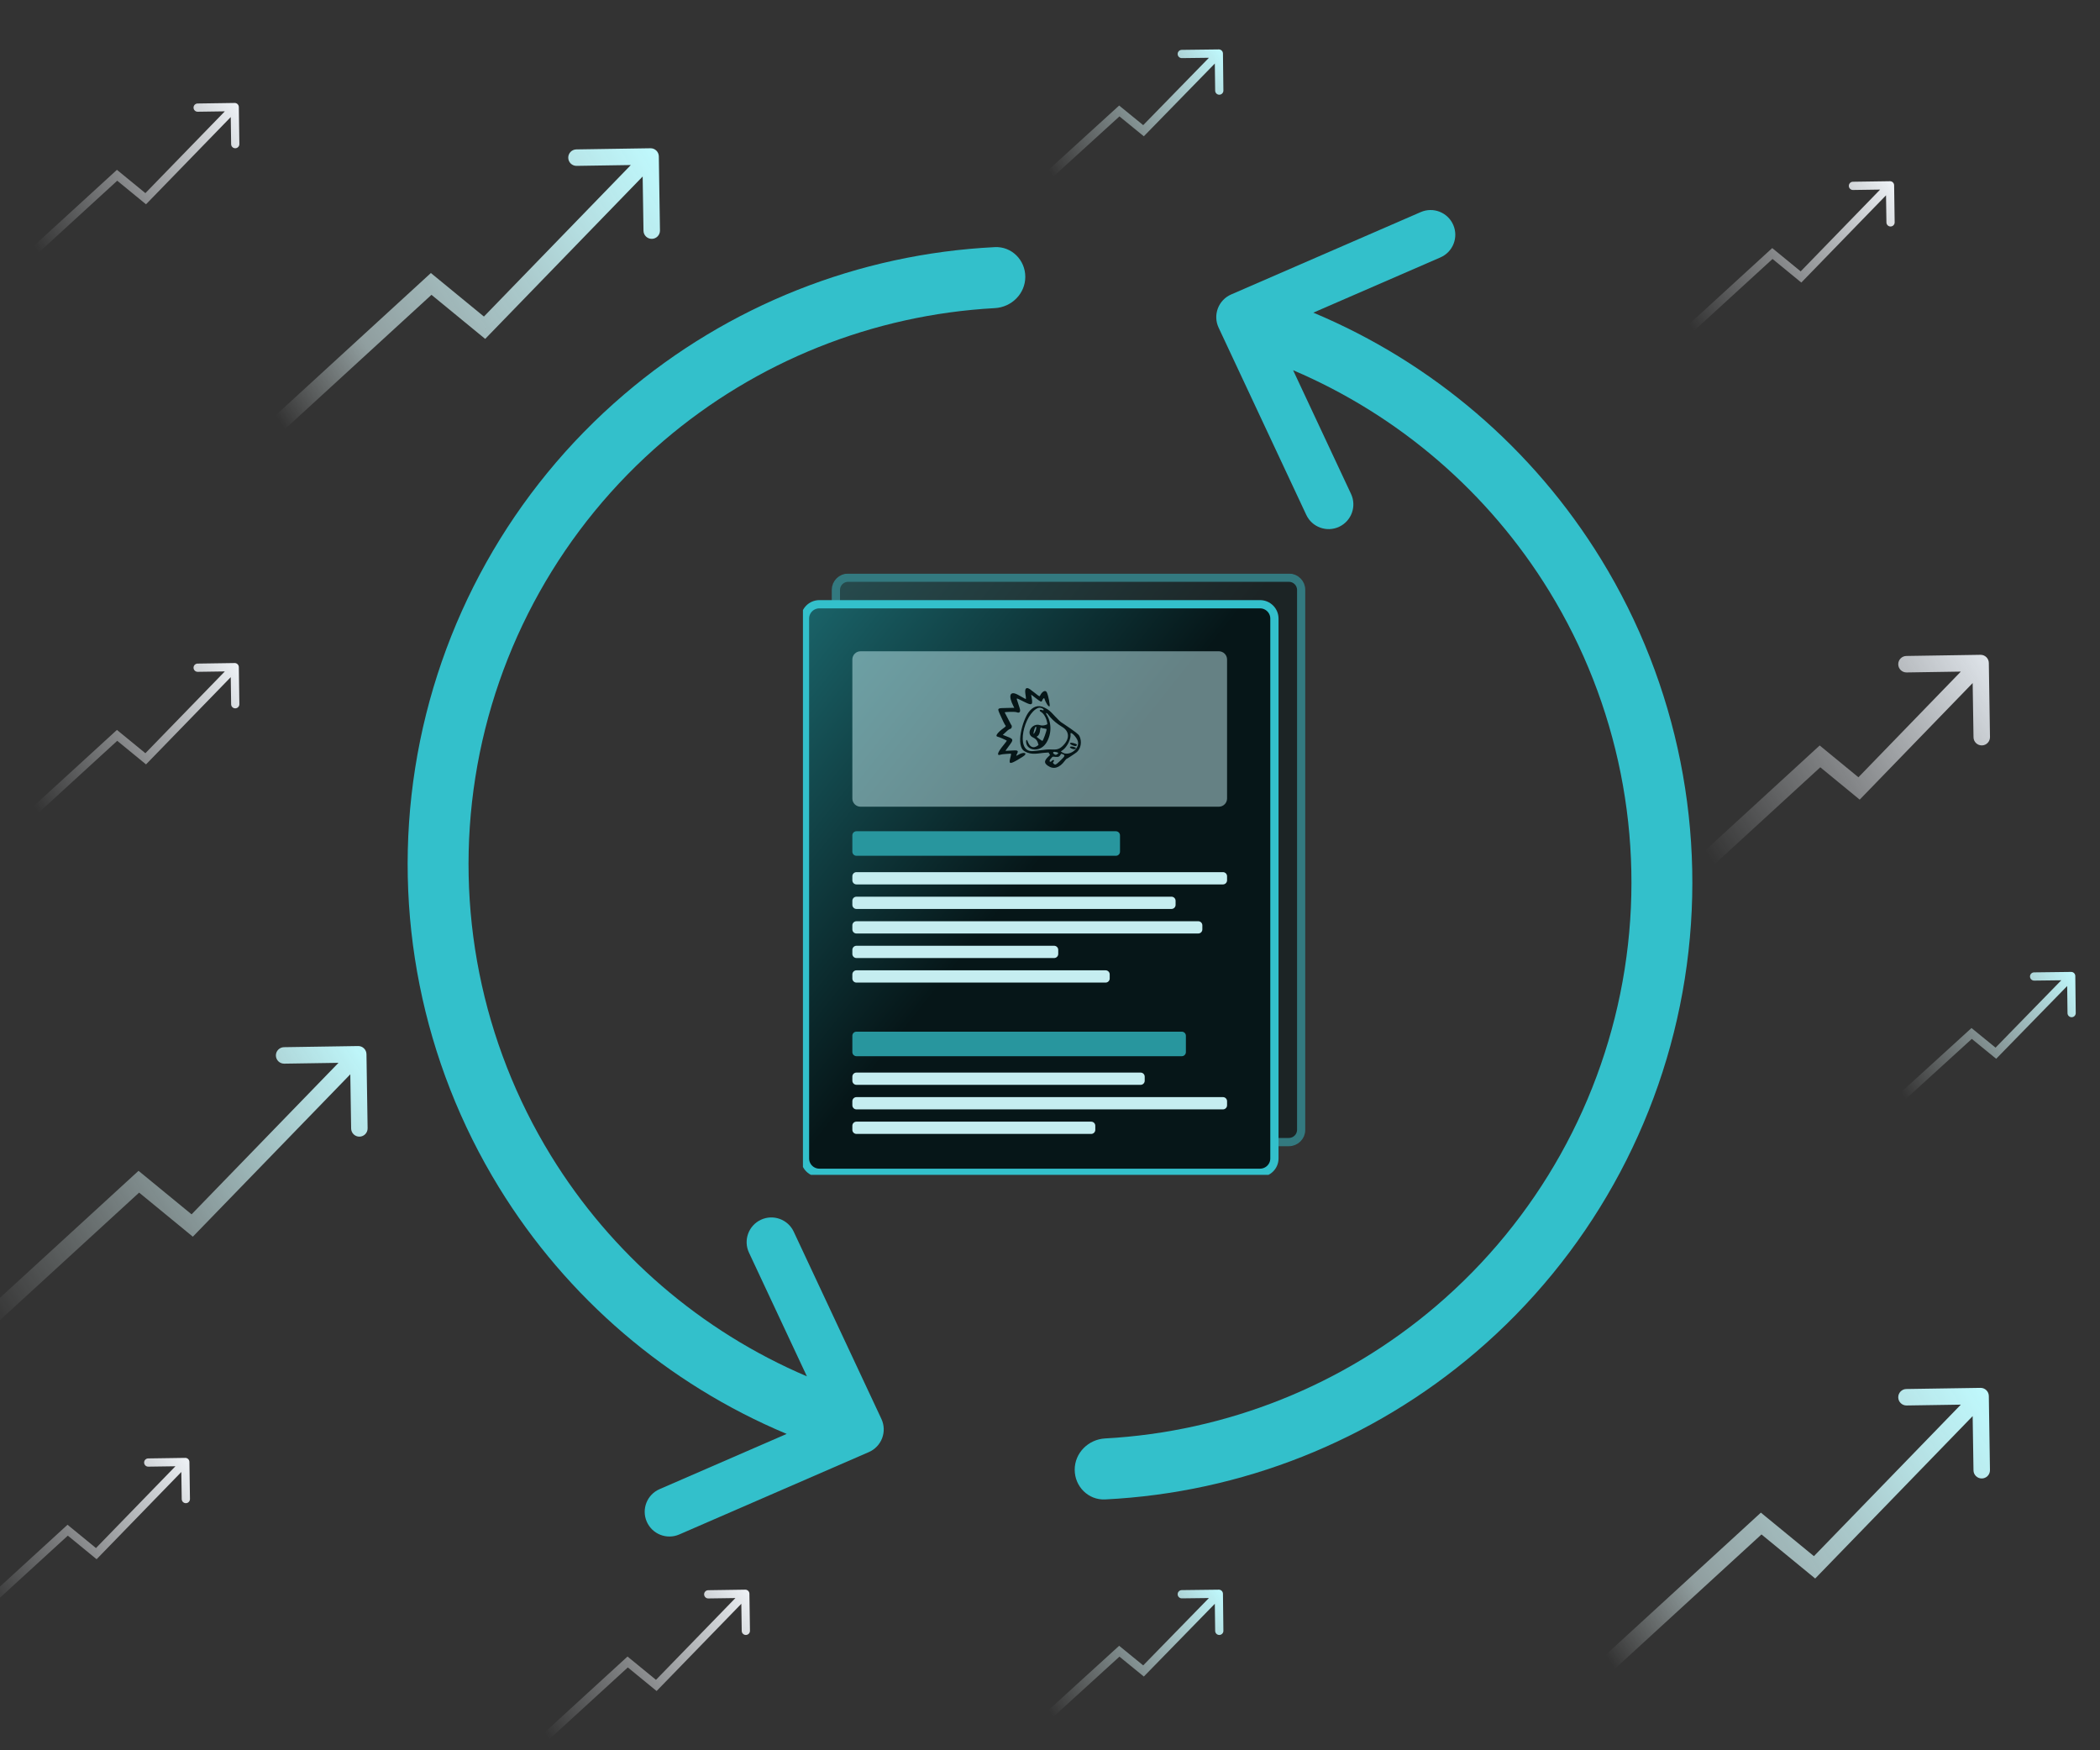 <svg width="510" height="425" viewBox="0 0 510 425" fill="none" xmlns="http://www.w3.org/2000/svg">
<rect x="0" y="0" width="510" height="425" fill="#333333" stroke="none"/>
<g clip-path="url(#clip0_589_14408)">
<path d="M28.434 178.56L29.068 177.787L28.398 177.238L27.759 177.823L28.434 178.56ZM35.384 184.253L34.75 185.027L35.461 185.609L36.101 184.95L35.384 184.253ZM58 161.985C57.992 161.433 57.538 160.992 56.986 161L47.986 161.131C47.434 161.139 46.993 161.593 47.001 162.145C47.009 162.697 47.463 163.139 48.016 163.131L56.015 163.014L56.131 171.014C56.139 171.566 56.593 172.007 57.145 171.999C57.697 171.991 58.139 171.537 58.13 170.985L58 161.985ZM5.675 200.738L29.109 179.298L27.759 177.823L4.325 199.262L5.675 200.738ZM27.801 179.334L34.75 185.027L36.017 183.479L29.068 177.787L27.801 179.334ZM36.101 184.95L57.717 162.697L56.283 161.303L34.666 183.556L36.101 184.95Z" fill="url(#paint0_linear_589_14408)"/>
<path d="M152.434 403.56L153.068 402.787L152.398 402.238L151.759 402.823L152.434 403.56ZM159.384 409.253L158.75 410.027L159.461 410.609L160.101 409.95L159.384 409.253ZM182 386.985C181.992 386.433 181.538 385.992 180.985 386L171.986 386.131C171.434 386.139 170.993 386.593 171.001 387.145C171.009 387.697 171.463 388.139 172.015 388.131L180.015 388.014L180.131 396.014C180.139 396.566 180.593 397.007 181.145 396.999C181.697 396.991 182.139 396.537 182.131 395.985L182 386.985ZM129.675 425.738L153.109 404.298L151.759 402.823L128.325 424.262L129.675 425.738ZM151.801 404.334L158.75 410.027L160.018 408.479L153.068 402.787L151.801 404.334ZM160.101 409.95L181.717 387.697L180.283 386.303L158.667 408.556L160.101 409.95Z" fill="url(#paint1_linear_589_14408)"/>
<path d="M430.434 61.56L431.068 60.787L430.398 60.238L429.759 60.822L430.434 61.56ZM437.384 67.253L436.75 68.026L437.461 68.609L438.101 67.95L437.384 67.253ZM460 44.986C459.992 44.433 459.538 43.992 458.985 44L449.986 44.131C449.434 44.139 448.993 44.593 449.001 45.145C449.009 45.697 449.463 46.139 450.015 46.13L458.015 46.014L458.131 54.014C458.139 54.566 458.593 55.007 459.145 54.999C459.697 54.991 460.139 54.537 460.131 53.984L460 44.986ZM407.675 83.738L431.109 62.298L429.759 60.822L406.325 82.262L407.675 83.738ZM429.801 62.334L436.75 68.026L438.018 66.479L431.068 60.787L429.801 62.334ZM438.101 67.95L459.717 45.697L458.283 44.303L436.667 66.556L438.101 67.95Z" fill="url(#paint2_linear_589_14408)"/>
<path d="M28.434 42.56L29.068 41.787L28.398 41.238L27.759 41.822L28.434 42.56ZM35.384 48.253L34.75 49.026L35.461 49.609L36.101 48.95L35.384 48.253ZM58 25.985C57.992 25.433 57.538 24.992 56.986 25L47.986 25.131C47.434 25.139 46.993 25.593 47.001 26.145C47.009 26.697 47.463 27.139 48.016 27.131L56.015 27.014L56.131 35.014C56.139 35.566 56.593 36.007 57.145 35.999C57.697 35.991 58.139 35.537 58.13 34.984L58 25.985ZM5.675 64.738L29.109 43.298L27.759 41.822L4.325 63.262L5.675 64.738ZM27.801 43.334L34.75 49.026L36.017 47.479L29.068 41.787L27.801 43.334ZM36.101 48.95L57.717 26.697L56.283 25.303L34.666 47.556L36.101 48.95Z" fill="url(#paint3_linear_589_14408)"/>
<path d="M16.434 371.56L17.068 370.787L16.398 370.238L15.759 370.823L16.434 371.56ZM23.384 377.253L22.75 378.027L23.461 378.609L24.101 377.95L23.384 377.253ZM46 354.985C45.992 354.433 45.538 353.992 44.986 354L35.986 354.131C35.434 354.139 34.993 354.593 35.001 355.145C35.009 355.697 35.463 356.139 36.016 356.131L44.015 356.014L44.131 364.014C44.139 364.566 44.593 365.007 45.145 364.999C45.697 364.991 46.139 364.537 46.13 363.985L46 354.985ZM-6.325 393.738L17.109 372.298L15.759 370.823L-7.675 392.262L-6.325 393.738ZM15.801 372.334L22.75 378.027L24.017 376.479L17.068 370.787L15.801 372.334ZM24.101 377.95L45.717 355.697L44.283 354.303L22.666 376.556L24.101 377.95Z" fill="url(#paint4_linear_589_14408)"/>
<path d="M33.714 286.942L34.983 285.395L33.642 284.295L32.363 285.467L33.714 286.942ZM46.678 297.578L45.409 299.124L46.832 300.291L48.113 298.97L46.678 297.578ZM89 255.969C88.983 254.865 88.074 253.983 86.969 254L68.972 254.276C67.867 254.293 66.985 255.202 67.002 256.307C67.019 257.411 67.928 258.293 69.033 258.276L85.031 258.03L85.276 274.029C85.293 275.133 86.202 276.015 87.306 275.998C88.411 275.981 89.293 275.072 89.276 273.967L89 255.969ZM-8.649 328.475L35.065 288.416L32.363 285.467L-11.351 325.525L-8.649 328.475ZM32.446 288.488L45.409 299.124L47.946 296.032L34.983 285.395L32.446 288.488ZM48.113 298.97L88.436 257.392L85.564 254.608L45.242 296.185L48.113 298.97Z" fill="url(#paint5_linear_589_14408)"/>
<path d="M271.829 26.945L272.461 26.17L271.793 25.626L271.156 26.206L271.829 26.945ZM277.709 31.739L277.078 32.514L277.786 33.092L278.425 32.438L277.709 31.739ZM297 12.988C296.993 12.436 296.54 11.993 295.988 12L286.989 12.109C286.436 12.116 285.994 12.569 286.001 13.121C286.007 13.673 286.461 14.116 287.013 14.109L295.012 14.012L295.109 22.012C295.116 22.564 295.569 23.006 296.121 22.999C296.673 22.993 297.116 22.54 297.109 21.987L297 12.988ZM252.673 45.739L272.502 27.685L271.156 26.206L251.327 44.261L252.673 45.739ZM271.197 27.721L277.078 32.514L278.341 30.964L272.461 26.17L271.197 27.721ZM278.425 32.438L296.716 13.698L295.284 12.302L276.994 31.041L278.425 32.438Z" fill="url(#paint6_linear_589_14408)"/>
<path d="M271.829 400.946L272.461 400.17L271.793 399.626L271.156 400.206L271.829 400.946ZM277.709 405.739L277.078 406.514L277.786 407.092L278.425 406.438L277.709 405.739ZM297 386.988C296.993 386.436 296.54 385.993 295.988 386L286.989 386.109C286.436 386.116 285.994 386.569 286.001 387.121C286.007 387.673 286.461 388.116 287.013 388.109L295.012 388.012L295.109 396.011C295.116 396.564 295.569 397.006 296.121 396.999C296.673 396.993 297.116 396.539 297.109 395.987L297 386.988ZM252.673 419.739L272.502 401.685L271.156 400.206L251.327 418.261L252.673 419.739ZM271.197 401.721L277.078 406.514L278.341 404.964L272.461 400.17L271.197 401.721ZM278.425 406.438L296.716 387.698L295.284 386.302L276.994 405.041L278.425 406.438Z" fill="url(#paint7_linear_589_14408)"/>
<path d="M478.829 250.946L479.461 250.17L478.793 249.626L478.156 250.206L478.829 250.946ZM484.709 255.739L484.078 256.514L484.786 257.092L485.425 256.438L484.709 255.739ZM504 236.988C503.993 236.436 503.54 235.993 502.988 236L493.989 236.109C493.436 236.116 492.994 236.569 493.001 237.121C493.007 237.673 493.461 238.116 494.013 238.109L502.012 238.012L502.109 246.011C502.116 246.564 502.569 247.006 503.121 246.999C503.673 246.993 504.116 246.539 504.109 245.987L504 236.988ZM459.673 269.739L479.502 251.685L478.156 250.206L458.327 268.261L459.673 269.739ZM478.197 251.721L484.078 256.514L485.341 254.964L479.461 250.17L478.197 251.721ZM485.425 256.438L503.716 237.698L502.284 236.302L483.994 255.041L485.425 256.438Z" fill="url(#paint8_linear_589_14408)"/>
<path d="M427.714 369.942L428.983 368.395L427.642 367.295L426.363 368.467L427.714 369.942ZM440.678 380.578L439.409 382.124L440.832 383.291L442.113 381.97L440.678 380.578ZM483 338.969C482.983 337.865 482.074 336.983 480.969 337L462.971 337.276C461.867 337.293 460.985 338.202 461.002 339.307C461.019 340.411 461.928 341.293 463.033 341.276L479.031 341.03L479.276 357.029C479.293 358.133 480.202 359.015 481.307 358.998C482.411 358.981 483.293 358.072 483.276 356.967L483 338.969ZM385.351 411.475L429.065 371.416L426.363 368.467L382.649 408.525L385.351 411.475ZM426.445 371.488L439.409 382.124L441.946 379.032L428.983 368.395L426.445 371.488ZM442.113 381.97L482.436 340.392L479.564 337.608L439.242 379.185L442.113 381.97Z" fill="url(#paint9_linear_589_14408)"/>
<path d="M441.997 183.661L443.266 182.116L441.924 181.014L440.645 182.187L441.997 183.661ZM451.486 191.451L450.217 192.997L451.64 194.166L452.922 192.843L451.486 191.451ZM483 160.969C482.983 159.864 482.073 158.983 480.969 159L462.971 159.281C461.867 159.299 460.985 160.208 461.002 161.312C461.02 162.417 461.929 163.298 463.033 163.281L479.031 163.031L479.281 179.029C479.299 180.133 480.208 181.015 481.312 180.998C482.417 180.98 483.298 180.071 483.281 178.967L483 160.969ZM411.352 214.474L443.349 185.136L440.645 182.187L408.648 211.526L411.352 214.474ZM440.728 185.207L450.217 192.997L452.755 189.906L443.266 182.116L440.728 185.207ZM452.922 192.843L482.436 162.392L479.564 159.608L450.049 190.059L452.922 192.843Z" fill="url(#paint10_linear_589_14408)"/>
<g clip-path="url(#clip1_589_14408)">
<g opacity="0.5">
<path d="M206 140.27H313C314.663 140.27 316 141.607 316 143.243V274.345C316 275.98 314.663 277.318 313 277.318H206C204.337 277.318 203 275.98 203 274.345V143.243C203 141.607 204.337 140.27 206 140.27Z" fill="url(#paint11_linear_589_14408)" stroke="#33C0CB" stroke-width="2"/>
<path d="M216.5 153.678H238.5V175.515H216.5V153.678Z" fill="url(#paint12_linear_589_14408)" stroke="#33C0CB" stroke-width="2"/>
</g>
<path d="M306 146.719H199C197.067 146.719 195.5 148.275 195.5 150.195V281.297C195.5 283.217 197.067 284.773 199 284.773H306C307.933 284.773 309.5 283.217 309.5 281.297V150.195C309.5 148.275 307.933 146.719 306 146.719Z" fill="url(#paint13_linear_589_14408)"/>
<path d="M296 158.141H209C207.895 158.141 207 159.03 207 160.127V193.896C207 194.993 207.895 195.882 209 195.882H296C297.105 195.882 298 194.993 298 193.896V160.127C298 159.03 297.105 158.141 296 158.141Z" fill="#C5EDF0" fill-opacity="0.5"/>
<path d="M271 201.842H208C207.448 201.842 207 202.286 207 202.835V206.808C207 207.356 207.448 207.801 208 207.801H271C271.552 207.801 272 207.356 272 206.808V202.835C272 202.286 271.552 201.842 271 201.842Z" fill="#28969E"/>
<path d="M297 211.773H208C207.448 211.773 207 212.218 207 212.767V213.76C207 214.308 207.448 214.753 208 214.753H297C297.552 214.753 298 214.308 298 213.76V212.767C298 212.218 297.552 211.773 297 211.773Z" fill="#C5EDF0"/>
<path d="M284.5 217.733H208C207.448 217.733 207 218.177 207 218.726V219.719C207 220.268 207.448 220.712 208 220.712H284.5C285.052 220.712 285.5 220.268 285.5 219.719V218.726C285.5 218.177 285.052 217.733 284.5 217.733Z" fill="#C5EDF0"/>
<path d="M291 223.692H208C207.448 223.692 207 224.137 207 224.685V225.678C207 226.227 207.448 226.671 208 226.671H291C291.552 226.671 292 226.227 292 225.678V224.685C292 224.137 291.552 223.692 291 223.692Z" fill="#C5EDF0"/>
<path d="M256 229.651H208C207.448 229.651 207 230.096 207 230.644V231.637C207 232.186 207.448 232.63 208 232.63H256C256.552 232.63 257 232.186 257 231.637V230.644C257 230.096 256.552 229.651 256 229.651Z" fill="#C5EDF0"/>
<path d="M268.5 235.61H208C207.448 235.61 207 236.055 207 236.603V237.597C207 238.145 207.448 238.59 208 238.59H268.5C269.052 238.59 269.5 238.145 269.5 237.597V236.603C269.5 236.055 269.052 235.61 268.5 235.61Z" fill="#C5EDF0"/>
<path d="M287 250.508H208C207.448 250.508 207 250.953 207 251.501V255.474C207 256.023 207.448 256.467 208 256.467H287C287.552 256.467 288 256.023 288 255.474V251.501C288 250.953 287.552 250.508 287 250.508Z" fill="#28969E"/>
<path d="M277 260.44H208C207.448 260.44 207 260.885 207 261.433V262.427C207 262.975 207.448 263.42 208 263.42H277C277.552 263.42 278 262.975 278 262.427V261.433C278 260.885 277.552 260.44 277 260.44Z" fill="#C5EDF0"/>
<path d="M297 266.399H208C207.448 266.399 207 266.844 207 267.392V268.386C207 268.934 207.448 269.379 208 269.379H297C297.552 269.379 298 268.934 298 268.386V267.392C298 266.844 297.552 266.399 297 266.399Z" fill="#C5EDF0"/>
<path d="M265 272.358H208C207.448 272.358 207 272.803 207 273.352V274.345C207 274.893 207.448 275.338 208 275.338H265C265.552 275.338 266 274.893 266 274.345V273.352C266 272.803 265.552 272.358 265 272.358Z" fill="#C5EDF0"/>
<path d="M260.536 180.994C259.416 180.555 259.769 180.124 260.932 180.513C261.569 180.724 261.621 180.775 261.475 181.003C261.337 181.223 261.121 181.223 260.536 180.994Z" fill="#061618"/>
<path d="M260.846 181.392C261.319 181.561 261.406 181.662 261.19 181.822C260.966 181.991 260.51 181.932 260.088 181.687C259.494 181.332 260.071 181.113 260.846 181.392Z" fill="#061618"/>
<path d="M243.821 176.728C244.268 176.407 244.355 176.255 244.174 176.145C244.062 176.077 243.33 174.591 242.822 173.408C242.176 171.904 242.124 171.946 244.578 171.904L246.327 171.87L246.163 171.558C244.751 168.837 245.268 167.595 247.326 168.77C247.842 169.065 248.471 169.42 248.721 169.547C249.255 169.834 249.238 169.91 249.022 168.482C248.824 167.156 249.22 166.75 250.125 167.35C250.288 167.46 250.865 167.899 251.399 168.322C252.536 169.226 252.441 169.192 252.682 168.736C253.173 167.832 253.905 167.511 254.207 168.077C254.594 168.803 255.102 171.448 254.87 171.524C254.594 171.617 253.965 170.637 253.612 169.564C253.552 169.395 253.199 169.767 253.087 170.113C252.949 170.544 252.734 170.451 251.382 169.395C250.874 168.989 250.435 168.668 250.426 168.668C250.409 168.668 250.452 168.947 250.521 169.277C250.969 171.524 250.452 171.262 248.437 170.273C246.62 169.378 246.792 169.353 247.162 170.485L247.627 171.921C247.929 172.85 247.627 173.247 246.861 172.935C246.516 172.791 244.001 172.842 244.001 172.985C244.001 173.019 244.243 173.484 244.527 174.008C245.276 175.368 245.397 175.773 245.629 176.077C245.853 176.356 245.681 176.931 245.328 176.998C244.957 177.066 244.466 177.573 243.536 178.443C246.292 179.508 246.353 179.355 244.906 181.299C244.501 181.848 244.174 182.304 244.191 182.321C244.208 182.329 244.785 182.304 245.483 182.253C247.248 182.126 247.403 182.219 246.973 183.081C246.706 183.613 246.714 183.613 247.36 183.242C248.704 182.456 249.737 182.887 248.445 183.698C245.328 185.666 244.932 185.717 245.328 184.129C245.621 182.98 245.612 182.963 245.268 183.005C244.794 183.064 243.467 183.098 243.097 183.225C241.96 183.622 242.176 182.794 243.709 180.927C244.148 180.386 244.51 179.913 244.51 179.871C244.51 179.769 242.641 178.941 242.253 178.874C241.952 178.823 241.926 178.604 242.141 178.274C242.4 177.877 242.977 177.328 243.821 176.728Z" fill="#061618"/>
<path d="M254.052 182.76C252.209 182.845 250.633 183.487 248.816 182.414C246.568 181.096 248.342 174.954 249.772 172.985C250.719 171.684 252.037 170.983 253.716 171.853C254.732 172.377 254.939 172.546 256.205 173.923C256.808 174.574 257.496 175.241 257.738 175.393C257.979 175.554 258.272 175.748 258.392 175.824C261.277 177.776 261.923 178.274 262.155 178.747C262.793 180.04 262.526 181.704 261.527 182.617C261.26 182.861 259.09 184.289 258.986 184.289C258.952 184.289 258.78 184.484 258.607 184.72C257.324 186.477 255.86 186.908 254.491 185.945C253.509 185.261 253.552 184.712 254.663 183.664L255.008 183.343L254.655 182.718L254.052 182.76ZM261.759 179.964C261.441 178.899 259.847 177.37 259.985 178.257C260.157 179.364 259.167 181.375 258.082 182.143L257.634 182.464L257.953 182.676C259.572 183.791 262.31 181.831 261.759 179.964ZM254.956 184.923C255.206 185.109 255.43 184.754 255.43 184.754C255.8 184.391 256.144 184.534 255.886 184.906C255.705 185.159 255.61 185.151 255.869 185.421C256.239 185.802 256.403 185.734 257.29 184.906C258.685 183.596 258.771 183.402 258.091 183.132C257.755 182.997 257.746 182.929 257.54 183.292C257.169 183.943 256.721 183.833 255.826 183.732C255.705 183.715 255.593 183.765 255.516 183.85L255.275 184.137C255.085 184.315 254.767 184.779 254.956 184.923ZM255.834 182.608C255.524 182.836 256.136 183.292 256.403 183.292C256.584 183.292 257.014 182.988 257.014 182.862C257.014 182.693 256.05 182.448 255.834 182.608ZM257.875 181.324C259.822 179.6 259.856 177.64 257.961 176.508C256.807 175.816 255.8 174.996 255.077 174.16C254.81 173.856 254.491 173.374 254.31 173.23C254.026 172.994 253.983 173.205 254.129 173.442C255.92 176.238 254.939 179.575 253.656 180.952C251.976 182.752 249.195 182.084 249.195 180.065C249.195 179.609 249.393 179.516 249.539 179.921C250.486 182.633 252.2 180.876 252.209 180.876C251.994 180.15 251.89 179.55 250.848 179.06C248.997 178.198 250.59 175.444 252.571 176.077C253.38 176.339 254.284 175.925 254.362 175.841C254.362 175.832 254.181 173.661 252.7 172.783C252.278 172.529 252.596 172.191 253.087 172.428C253.414 172.588 253.552 172.394 253.423 172.25C253.07 171.862 252.476 171.752 252.088 171.912C248.687 173.315 246.499 182.464 250.633 182.388C251.184 182.38 252.347 182.211 254.052 182.017C255.645 181.848 256.687 182.38 257.875 181.324ZM254.172 177.108C254.172 176.998 254.069 176.948 253.673 176.905C253.397 176.872 253.122 176.812 253.053 176.779C252.725 176.593 252.648 176.686 252.596 177.302C252.536 177.995 252.286 178.57 251.976 178.73C251.856 178.789 251.761 178.874 251.761 178.908C251.761 178.975 253.044 179.905 253.147 179.905C253.311 179.913 254.172 177.556 254.172 177.108ZM251.391 176.644C251.261 176.838 250.986 177.826 250.986 178.097C250.986 178.333 251.175 178.113 251.425 177.59C251.787 176.855 251.752 176.103 251.391 176.644Z" fill="#061618"/>
<path d="M306 146.719H199C197.067 146.719 195.5 148.275 195.5 150.195V281.297C195.5 283.217 197.067 284.773 199 284.773H306C307.933 284.773 309.5 283.217 309.5 281.297V150.195C309.5 148.275 307.933 146.719 306 146.719Z" stroke="#33C0CB" stroke-width="2"/>
</g>
<path fill-rule="evenodd" clip-rule="evenodd" d="M298.987 71.505C297.501 72.151 296.339 73.37 295.766 74.886C295.192 76.402 295.257 78.085 295.944 79.553L317.24 125.023C318.645 128.024 322.217 129.317 325.218 127.912C328.219 126.506 329.513 122.934 328.107 119.933L314.039 89.895C339.733 100.851 361.506 119.548 376.226 143.522C393.078 170.969 399.579 203.53 394.559 235.344C389.539 267.158 373.328 296.136 348.843 317.06C326.236 336.379 297.948 347.662 268.391 349.28C264.314 349.503 261 352.792 261 356.876C261 360.959 264.313 364.289 268.392 364.088C301.473 362.456 333.165 349.911 358.45 328.303C385.613 305.09 403.598 272.943 409.167 237.649C414.736 202.355 407.523 166.233 388.828 135.784C372.329 108.912 347.842 88.016 318.95 75.916L349.82 62.505C352.859 61.184 354.253 57.65 352.932 54.611C351.612 51.572 348.078 50.178 345.039 51.498L298.987 71.505Z" fill="#33C0CB"/>
<path fill-rule="evenodd" clip-rule="evenodd" d="M211.013 352.591C212.499 351.945 213.661 350.726 214.234 349.21C214.808 347.694 214.743 346.011 214.056 344.543L192.76 299.073C191.355 296.073 187.783 294.779 184.782 296.185C181.781 297.59 180.487 301.162 181.893 304.163L195.961 334.202C170.267 323.245 148.494 304.548 133.774 280.575C116.922 253.127 110.421 220.566 115.441 188.752C120.461 156.938 136.672 127.96 161.157 107.036C183.764 87.717 212.052 76.434 241.609 74.817C245.686 74.593 249 71.304 249 67.22C249 63.137 245.687 59.807 241.608 60.008C208.527 61.64 176.835 74.186 151.55 95.794C124.387 119.007 106.402 151.153 100.833 186.447C95.264 221.741 102.477 257.863 121.172 288.312C137.671 315.184 162.158 336.08 191.05 348.18L160.18 361.592C157.141 362.912 155.747 366.446 157.068 369.485C158.388 372.525 161.922 373.918 164.961 372.598L211.013 352.591Z" fill="#33C0CB"/>
<path d="M104.714 68.942L105.983 67.395L104.642 66.295L103.363 67.467L104.714 68.942ZM117.678 79.578L116.409 81.124L117.832 82.291L119.113 80.97L117.678 79.578ZM160 37.969C159.983 36.865 159.074 35.983 157.969 36L139.971 36.276C138.867 36.293 137.985 37.202 138.002 38.306C138.019 39.411 138.928 40.293 140.033 40.276L156.031 40.03L156.276 56.029C156.293 57.133 157.202 58.015 158.307 57.998C159.411 57.981 160.293 57.072 160.276 55.967L160 37.969ZM62.351 110.475L106.065 70.416L103.363 67.467L59.649 107.525L62.351 110.475ZM103.445 70.488L116.409 81.124L118.946 78.032L105.983 67.395L103.445 70.488ZM119.113 80.97L159.436 39.392L156.564 36.608L116.242 78.185L119.113 80.97Z" fill="url(#paint14_linear_589_14408)"/>
</g>
<defs>
<linearGradient id="paint0_linear_589_14408" x1="58.679" y1="160.922" x2="7.187" y2="194.091" gradientUnits="userSpaceOnUse">
<stop stop-color="#F1F5F9"/>
<stop offset="1" stop-color="#F1F5F9" stop-opacity="0"/>
</linearGradient>
<linearGradient id="paint1_linear_589_14408" x1="182.679" y1="385.922" x2="131.187" y2="419.091" gradientUnits="userSpaceOnUse">
<stop stop-color="#F1F5F9"/>
<stop offset="1" stop-color="#F1F5F9" stop-opacity="0"/>
</linearGradient>
<linearGradient id="paint2_linear_589_14408" x1="460.679" y1="43.922" x2="409.187" y2="77.091" gradientUnits="userSpaceOnUse">
<stop stop-color="#F1F5F9"/>
<stop offset="1" stop-color="#F1F5F9" stop-opacity="0"/>
</linearGradient>
<linearGradient id="paint3_linear_589_14408" x1="58.679" y1="24.922" x2="7.187" y2="58.091" gradientUnits="userSpaceOnUse">
<stop stop-color="#F1F5F9"/>
<stop offset="1" stop-color="#F1F5F9" stop-opacity="0"/>
</linearGradient>
<linearGradient id="paint4_linear_589_14408" x1="46.679" y1="353.922" x2="-4.813" y2="387.091" gradientUnits="userSpaceOnUse">
<stop stop-color="#F1F5F9"/>
<stop offset="1" stop-color="#F1F5F9" stop-opacity="0"/>
</linearGradient>
<linearGradient id="paint5_linear_589_14408" x1="90.131" y1="253.985" x2="-6.012" y2="315.817" gradientUnits="userSpaceOnUse">
<stop stop-color="#C0FBFF"/>
<stop offset="1" stop-color="#F9FFFF" stop-opacity="0"/>
</linearGradient>
<linearGradient id="paint6_linear_589_14408" x1="297.42" y1="12.092" x2="253.973" y2="40.214" gradientUnits="userSpaceOnUse">
<stop stop-color="#C0FBFF"/>
<stop offset="1" stop-color="#F9FFFF" stop-opacity="0"/>
</linearGradient>
<linearGradient id="paint7_linear_589_14408" x1="297.42" y1="386.092" x2="253.973" y2="414.214" gradientUnits="userSpaceOnUse">
<stop stop-color="#C0FBFF"/>
<stop offset="1" stop-color="#F9FFFF" stop-opacity="0"/>
</linearGradient>
<linearGradient id="paint8_linear_589_14408" x1="504.42" y1="236.092" x2="460.973" y2="264.214" gradientUnits="userSpaceOnUse">
<stop stop-color="#C0FBFF"/>
<stop offset="1" stop-color="#F9FFFF" stop-opacity="0"/>
</linearGradient>
<linearGradient id="paint9_linear_589_14408" x1="484.131" y1="336.985" x2="387.988" y2="398.817" gradientUnits="userSpaceOnUse">
<stop stop-color="#C0FBFF"/>
<stop offset="0.76" stop-color="#E2FDFF" stop-opacity="0.53"/>
<stop offset="1" stop-color="#F9FFFF" stop-opacity="0"/>
</linearGradient>
<linearGradient id="paint10_linear_589_14408" x1="483.292" y1="159.524" x2="412.894" y2="204.772" gradientUnits="userSpaceOnUse">
<stop stop-color="#EFF5FB" stop-opacity="0.92"/>
<stop offset="1" stop-color="#F1F5F9" stop-opacity="0"/>
</linearGradient>
<linearGradient id="paint11_linear_589_14408" x1="318.482" y1="278.318" x2="169.118" y2="159.195" gradientUnits="userSpaceOnUse">
<stop offset="0.49" stop-color="#061618"/>
<stop offset="0.967" stop-color="#1C6B71"/>
</linearGradient>
<linearGradient id="paint12_linear_589_14408" x1="239.809" y1="176.515" x2="213.558" y2="151.027" gradientUnits="userSpaceOnUse">
<stop offset="0.49" stop-color="#061618"/>
<stop offset="0.967" stop-color="#1C6B71"/>
</linearGradient>
<linearGradient id="paint13_linear_589_14408" x1="311.482" y1="285.27" x2="162.118" y2="166.147" gradientUnits="userSpaceOnUse">
<stop offset="0.49" stop-color="#061618"/>
<stop offset="0.967" stop-color="#1C6B71"/>
</linearGradient>
<linearGradient id="paint14_linear_589_14408" x1="161.131" y1="35.985" x2="64.987" y2="97.817" gradientUnits="userSpaceOnUse">
<stop stop-color="#C0FBFF"/>
<stop offset="0.76" stop-color="#E2FDFF" stop-opacity="0.53"/>
<stop offset="1" stop-color="#F9FFFF" stop-opacity="0"/>
</linearGradient>
<clipPath id="clip0_589_14408">
<rect width="510" height="425" fill="white"/>
</clipPath>
<clipPath id="clip1_589_14408">
<rect width="122" height="146" fill="white" transform="translate(195 139.27)"/>
</clipPath>
</defs>
</svg>
